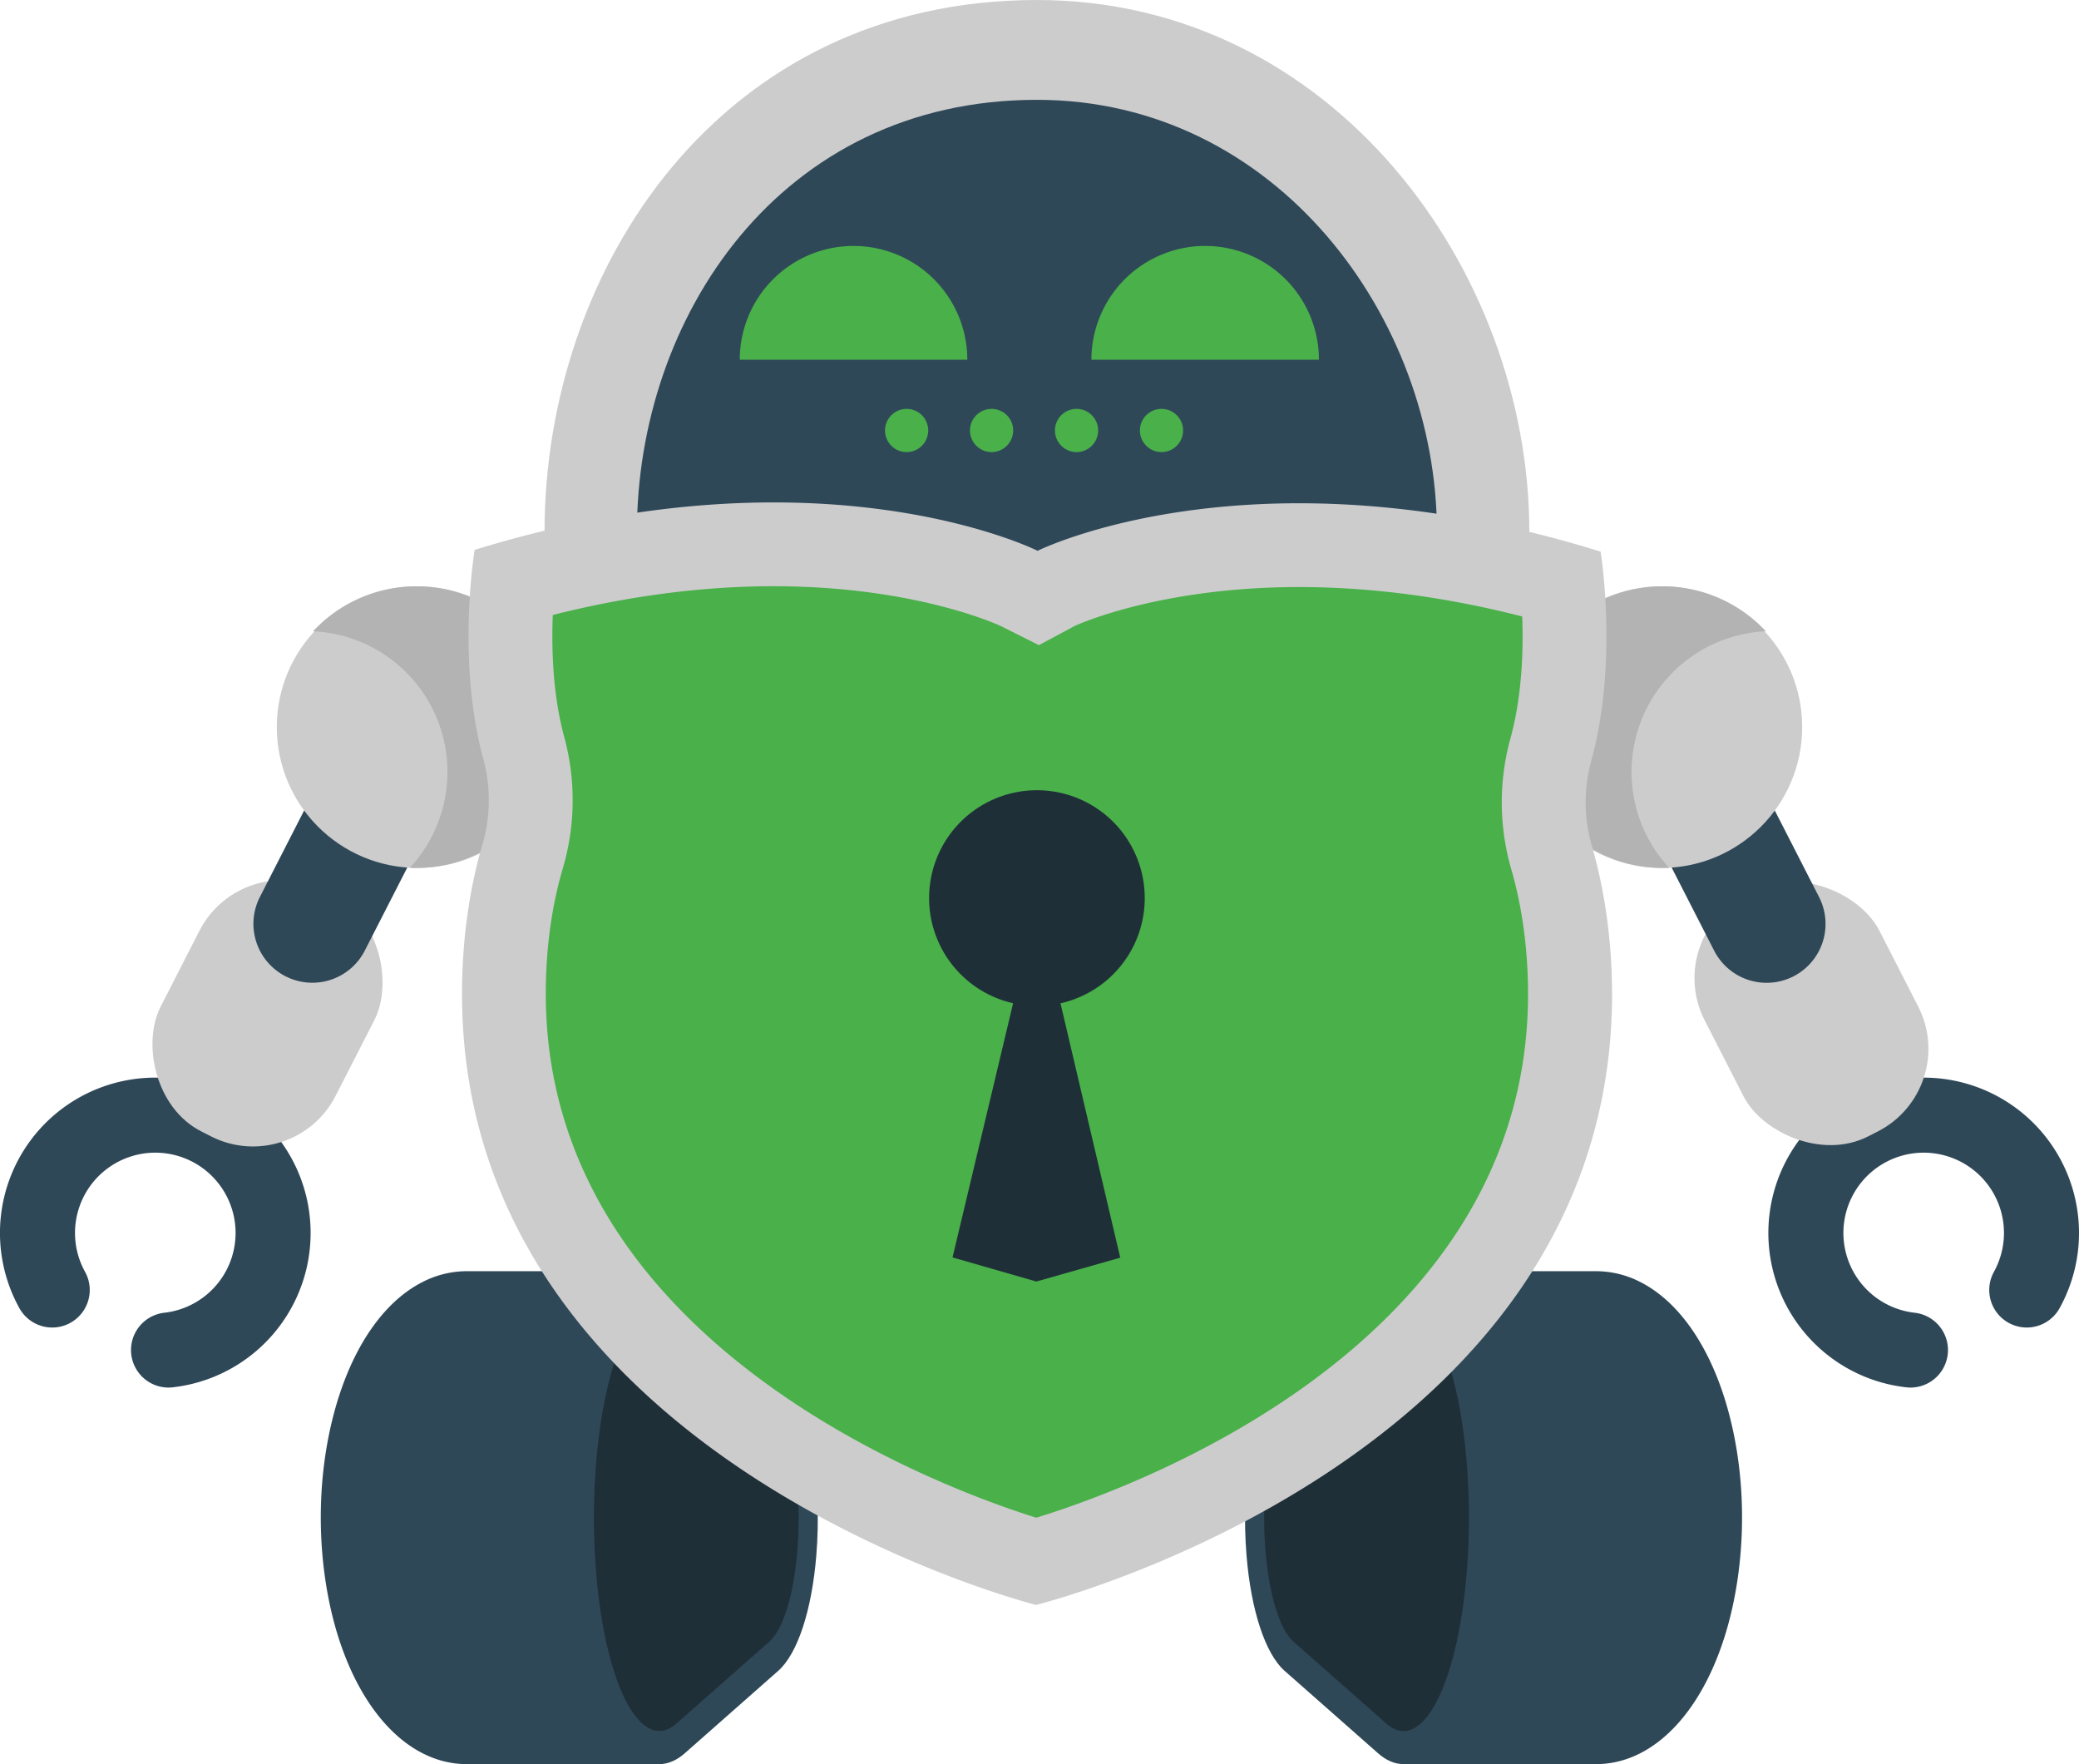 <svg xmlns="http://www.w3.org/2000/svg" viewBox="0 0 1108.13 940.2"><defs><style>.a{fill:#ccc}.b{fill:#2f4858}.c{fill:none;stroke:#2f4858;stroke-linecap:round;stroke-miterlimit:10;stroke-width:40px}.d{fill:#b3b3b3}.e{fill:#1f2f38}.f{fill:#49b04a}</style></defs><title>Asset 2</title><path class="a" d="M552.69,0C383.59,0,290.24,143.46,290.24,283.52H815.15C815.15,143.46,709.81,0,552.69,0Z"/><path class="b" d="M552.69,53.2c-137.37,0-213.21,116.54-213.21,230.32L552.69,307.7,765.9,283.52C765.9,169.74,680.33,53.2,552.69,53.2Z"/><path class="c" d="M89.83,719.51a62.79,62.79,0,1,0-62-32"/><rect class="a" x="90.27" y="467.98" width="104.68" height="144.19" rx="49.42" transform="translate(261.57 -5.7) rotate(27.09)"/><path class="b" d="M149.48,401.27h62.8a0,0,0,0,1,0,0v94.55a31.4,31.4,0,0,1-31.4,31.4h0a31.4,31.4,0,0,1-31.4-31.4V401.27A0,0,0,0,1,149.48,401.27Z" transform="translate(231.23 -31.44) rotate(27.09)"/><circle class="a" cx="222.59" cy="387.53" r="75.05"/><path class="d" d="M258.09,321.8a75.08,75.08,0,0,0-91.22,14.64A75.07,75.07,0,0,1,218.45,462.5a75.05,75.05,0,0,0,39.64-140.7Z"/><path class="c" d="M1018.29,719.51a62.79,62.79,0,1,1,62-32"/><rect class="a" x="913.18" y="467.98" width="104.68" height="144.19" rx="49.42" transform="translate(2071.06 581.26) rotate(152.91)"/><path class="b" d="M927.25,401.27h0a31.4,31.4,0,0,1,31.4,31.4v94.55a0,0,0,0,1,0,0h-62.8a0,0,0,0,1,0,0V432.67A31.4,31.4,0,0,1,927.25,401.27Z" transform="translate(1964.19 455.34) rotate(152.91)"/><circle class="a" cx="885.53" cy="387.53" r="75.05"/><path class="d" d="M850,321.8a75.09,75.09,0,0,1,91.23,14.64A75.06,75.06,0,0,0,889.68,462.5,75.06,75.06,0,0,1,850,321.8Z"/><path class="b" d="M248.78,940.2c-36.66,0-67-39.85-75.51-99.15-4.56-31.83-2.25-65.19,6.49-94,9.4-31,25.5-53.59,45.32-63.72a51.64,51.64,0,0,1,23.68-5.84H352.29V940.2Z"/><path class="b" d="M351.43,940.2c-21.26,0-38.85-39.85-43.78-99.15-2.64-31.83-1.3-65.19,3.76-94,5.46-31,14.79-53.59,26.28-63.72,4.39-3.87,9-5.84,13.73-5.84s9.33,2,13.75,5.8l49.7,43.83c17.37,15.32,23.38,64,20.23,102-2.44,29.28-10,52.18-20.2,61.28l-49.68,43.82C360.77,938.21,356.13,940.2,351.43,940.2Z"/><path class="e" d="M360.57,699l49.65,43.79c11.19,9.86,17.8,47.41,14.77,83.87-2,24.27-7.83,41.95-14.77,48.13l-49.65,43.79C342,935,322.79,899.19,317.76,838.55s6-123.1,24.57-139.51C348.48,693.62,354.83,694,360.57,699Z"/><path class="b" d="M850.73,940.2c36.67,0,67-39.85,75.51-99.15,4.56-31.83,2.26-65.19-6.48-94-9.41-31-25.5-53.59-45.32-63.72a51.71,51.71,0,0,0-23.68-5.84H747.23V940.2Z"/><path class="b" d="M748.09,940.2c21.25,0,38.84-39.85,43.77-99.15,2.64-31.83,1.31-65.19-3.76-94-5.45-31-14.78-53.59-26.27-63.72-4.39-3.87-9-5.84-13.73-5.84s-9.33,2-13.75,5.8l-49.7,43.83c-17.37,15.32-23.39,64-20.23,102,2.43,29.28,10,52.18,20.19,61.28l49.69,43.82C738.74,938.21,743.38,940.2,748.09,940.2Z"/><path class="e" d="M738.94,699,689.3,742.83c-11.19,9.86-17.81,47.41-14.78,83.87,2,24.27,7.83,41.95,14.78,48.13l49.64,43.79c18.61,16.41,37.78-19.43,42.82-80.07s-6-123.1-24.57-139.51C751,693.62,744.68,694,738.94,699Z"/><path class="a" d="M848.63,451.38a83.81,83.81,0,0,1-.56-45.6C862.82,352.65,853.13,294,853.13,294c-185.07-57.74-300.08-.45-300.08-.45S438.21,235.88,253,293.07c0,0-9.87,58.64,4.72,111.83a83.69,83.69,0,0,1-.7,45.59c-5.14,17.57-10.71,44.5-10.76,78.8-.38,249,306,326.08,306,326.08s306.58-76.15,307-325.16C859.21,495.91,853.72,469,848.63,451.38Z"/><path class="f" d="M552.34,808.87C501.62,793,290.64,715.62,290.92,529.36c0-29.65,4.9-52.42,9-66.31a128.39,128.39,0,0,0,.9-70c-6.2-22.58-6.89-47.13-6.17-65.29,40.49-10.23,80.2-15.37,118.41-15.32,75.67.12,119.86,21,120.3,21.17l20.39,10.23L573,333.52c.1,0,44.35-20.75,120-20.64,38.21.06,77.9,5.32,118.36,15.68.67,18.14-.1,42.71-6.36,65.27a128.23,128.23,0,0,0,.68,70c4,13.91,8.82,36.69,8.78,66.35C814.18,717.24,603.21,793.27,552.34,808.87Z"/><path class="e" d="M610.16,478.76A57.47,57.47,0,1,0,540,534.68L507.71,670.15,552.39,683l44.71-12.71L565.26,534.72A57.47,57.47,0,0,0,610.16,478.76Z"/><path class="f" d="M454.94,131.08a60.64,60.64,0,0,0-60.64,60.64H515.59A60.65,60.65,0,0,0,454.94,131.08Z"/><path class="f" d="M642.38,131.08a60.64,60.64,0,0,0-60.64,60.64H703A60.64,60.64,0,0,0,642.38,131.08Z"/><circle class="f" cx="483.24" cy="229.43" r="11.52"/><circle class="f" cx="528.52" cy="229.43" r="11.52"/><circle class="f" cx="573.81" cy="229.43" r="11.52"/><circle class="f" cx="619.09" cy="229.43" r="11.52"/></svg>